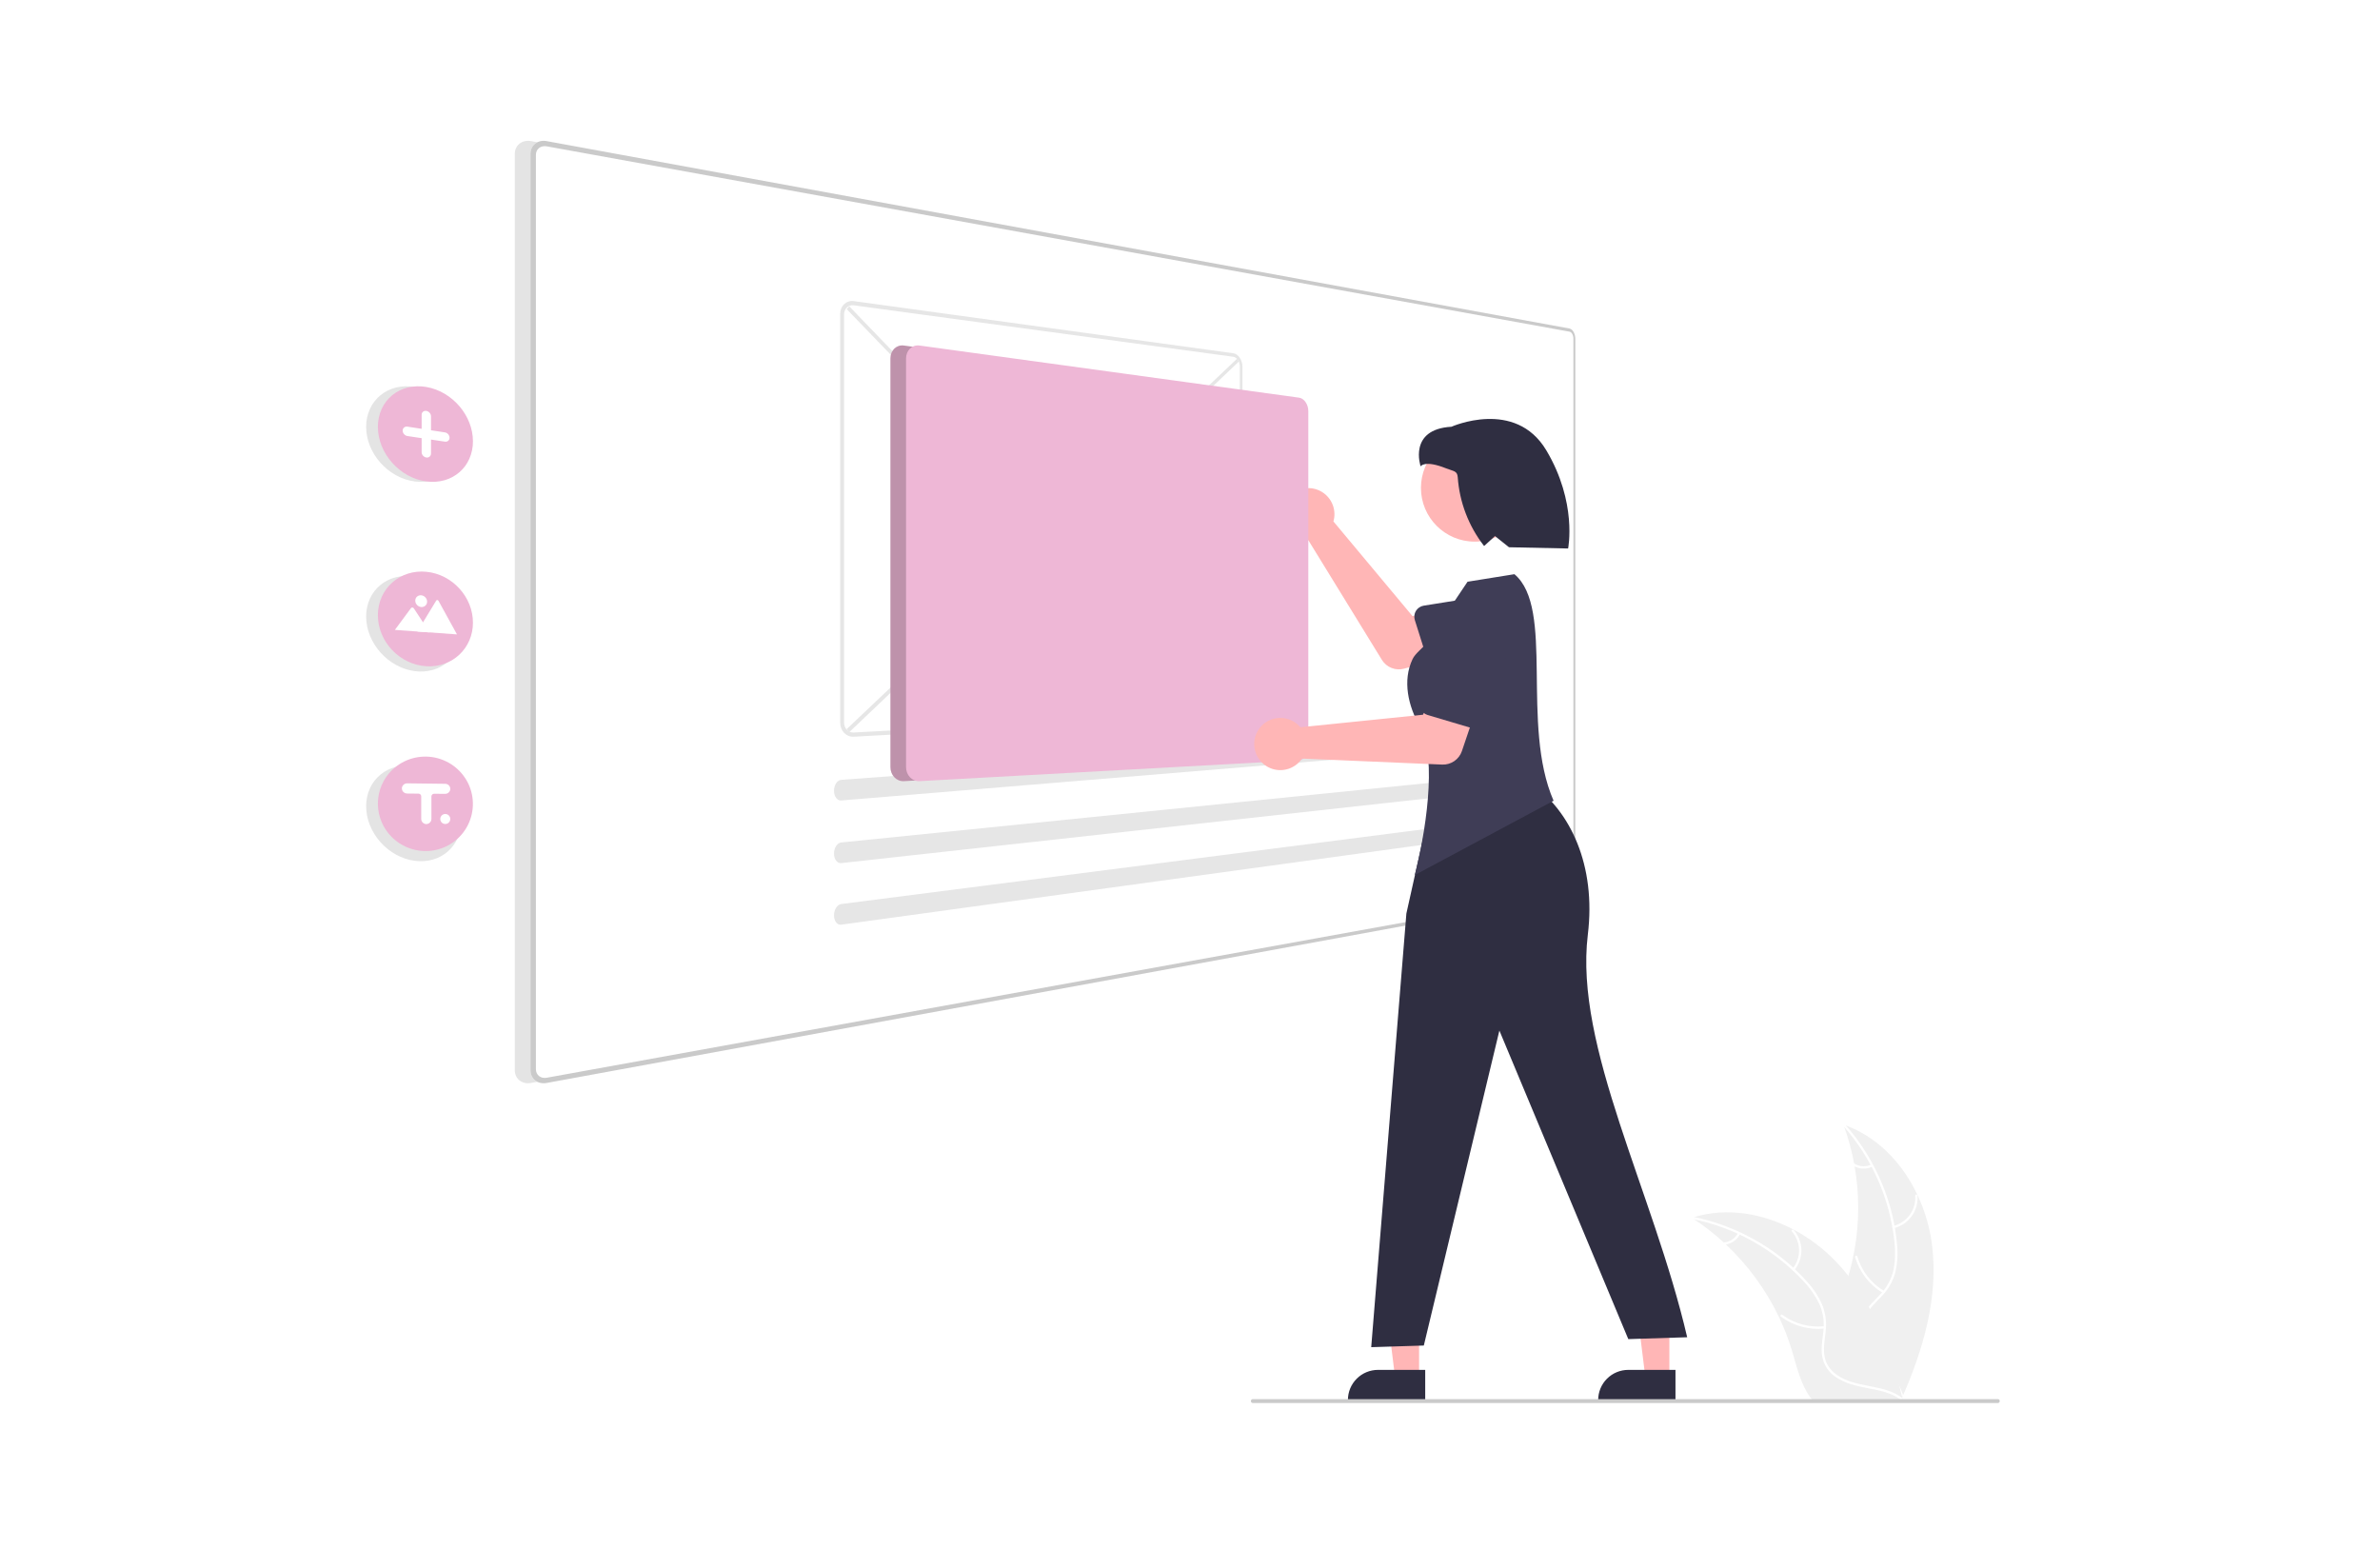 <svg width="169" height="110" viewBox="0 0 169 110" fill="none" xmlns="http://www.w3.org/2000/svg">
<rect width="169" height="110" fill="white"/>
<g clip-path="url(#clip0_1096_1587)">
<path d="M137.193 88.416C136.733 84.712 134.437 81.062 130.904 79.856C132.297 83.669 132.297 87.852 130.903 91.664C130.361 93.132 129.604 94.709 130.115 96.189C130.432 97.11 131.209 97.814 132.078 98.255C132.947 98.695 133.911 98.905 134.863 99.111L135.051 99.266C136.562 95.853 137.654 92.12 137.193 88.416Z" fill="#F0F0F0"/>
<path d="M130.87 79.926C132.927 82.231 134.206 85.126 134.525 88.199C134.605 88.859 134.581 89.528 134.453 90.181C134.307 90.813 133.995 91.394 133.55 91.865C133.143 92.312 132.674 92.722 132.383 93.261C132.238 93.538 132.154 93.844 132.135 94.156C132.116 94.469 132.164 94.782 132.275 95.075C132.532 95.813 133.038 96.414 133.554 96.984C134.127 97.618 134.732 98.267 134.976 99.107C135.005 99.209 135.162 99.157 135.132 99.055C134.708 97.594 133.29 96.764 132.614 95.448C132.298 94.834 132.165 94.121 132.461 93.472C132.72 92.906 133.202 92.482 133.618 92.033C134.06 91.58 134.384 91.026 134.563 90.419C134.724 89.775 134.774 89.108 134.711 88.447C134.593 86.957 134.241 85.495 133.669 84.114C133.025 82.534 132.115 81.076 130.979 79.803C130.909 79.724 130.8 79.848 130.87 79.926Z" fill="white"/>
<path d="M134.48 87.204C134.988 87.08 135.436 86.78 135.743 86.357C136.051 85.934 136.198 85.415 136.158 84.894C136.15 84.788 135.986 84.796 135.994 84.902C136.032 85.387 135.895 85.871 135.608 86.264C135.32 86.658 134.902 86.936 134.428 87.048C134.325 87.072 134.377 87.228 134.48 87.204Z" fill="white"/>
<path d="M133.785 91.665C132.867 91.117 132.189 90.243 131.887 89.217C131.857 89.116 131.7 89.167 131.73 89.269C132.047 90.336 132.754 91.244 133.711 91.812C133.802 91.866 133.875 91.719 133.785 91.665Z" fill="white"/>
<path d="M132.872 82.689C132.685 82.778 132.48 82.819 132.273 82.809C132.067 82.798 131.866 82.737 131.689 82.629C131.599 82.574 131.525 82.721 131.615 82.776C131.811 82.894 132.033 82.962 132.261 82.974C132.489 82.986 132.717 82.942 132.924 82.846C132.944 82.838 132.961 82.823 132.97 82.804C132.98 82.785 132.982 82.763 132.976 82.742C132.969 82.721 132.954 82.704 132.935 82.694C132.915 82.684 132.893 82.683 132.872 82.689Z" fill="white"/>
<path d="M120.137 86.472C120.192 86.508 120.248 86.544 120.303 86.582C121.047 87.071 121.75 87.62 122.405 88.223C122.457 88.269 122.508 88.316 122.558 88.363C124.121 89.833 125.397 91.58 126.322 93.516C126.69 94.286 126.998 95.084 127.244 95.901C127.584 97.03 127.863 98.281 128.537 99.204C128.606 99.301 128.681 99.394 128.762 99.482H134.847C134.861 99.475 134.875 99.469 134.889 99.462L135.132 99.474C135.122 99.43 135.111 99.386 135.101 99.343C135.096 99.318 135.089 99.293 135.083 99.268C135.079 99.251 135.075 99.235 135.072 99.219C135.071 99.214 135.07 99.208 135.068 99.204C135.065 99.189 135.061 99.175 135.058 99.161C134.997 98.913 134.934 98.664 134.87 98.415C134.87 98.414 134.87 98.414 134.868 98.413C134.37 96.52 133.709 94.653 132.786 92.945C132.758 92.894 132.73 92.841 132.699 92.79C132.279 92.022 131.797 91.29 131.257 90.601C130.96 90.225 130.645 89.864 130.311 89.52C129.449 88.632 128.452 87.885 127.357 87.306C125.174 86.154 122.647 85.713 120.314 86.416C120.255 86.434 120.196 86.453 120.137 86.472Z" fill="#F0F0F0"/>
<path d="M120.15 86.549C123.181 87.15 125.945 88.692 128.049 90.954C128.511 91.433 128.894 91.982 129.185 92.58C129.449 93.172 129.551 93.824 129.478 94.468C129.422 95.07 129.295 95.68 129.387 96.285C129.438 96.594 129.555 96.888 129.728 97.149C129.901 97.41 130.128 97.632 130.393 97.799C131.042 98.233 131.809 98.408 132.564 98.553C133.403 98.714 134.277 98.868 134.977 99.391C135.062 99.455 135.155 99.32 135.071 99.256C133.853 98.345 132.22 98.536 130.888 97.892C130.266 97.592 129.731 97.103 129.577 96.407C129.442 95.799 129.572 95.17 129.634 94.561C129.714 93.933 129.64 93.296 129.417 92.704C129.157 92.093 128.796 91.53 128.347 91.04C127.356 89.921 126.195 88.965 124.906 88.207C123.441 87.334 121.837 86.717 120.163 86.385C120.06 86.364 120.048 86.528 120.15 86.549Z" fill="white"/>
<path d="M127.414 90.187C127.746 89.782 127.923 89.273 127.914 88.75C127.904 88.227 127.709 87.724 127.364 87.332C127.293 87.253 127.167 87.358 127.237 87.437C127.56 87.802 127.741 88.271 127.749 88.758C127.757 89.245 127.59 89.719 127.279 90.093C127.212 90.175 127.347 90.268 127.414 90.187Z" fill="white"/>
<path d="M129.546 94.167C128.483 94.282 127.416 93.992 126.557 93.355C126.472 93.292 126.378 93.427 126.463 93.49C127.358 94.152 128.47 94.451 129.576 94.329C129.681 94.317 129.651 94.155 129.546 94.167Z" fill="white"/>
<path d="M123.413 87.55C123.317 87.733 123.177 87.89 123.006 88.006C122.835 88.122 122.638 88.193 122.432 88.214C122.326 88.225 122.357 88.386 122.461 88.376C122.688 88.352 122.906 88.273 123.096 88.145C123.285 88.017 123.44 87.845 123.548 87.644C123.56 87.625 123.564 87.603 123.56 87.582C123.556 87.561 123.545 87.542 123.527 87.529C123.509 87.517 123.487 87.512 123.466 87.516C123.444 87.52 123.425 87.532 123.413 87.55Z" fill="white"/>
<path d="M110.337 23.326L37.709 10.02C37.561 9.992 37.409 9.993 37.262 10.025C37.129 10.055 37.003 10.113 36.895 10.197C36.789 10.279 36.705 10.385 36.647 10.506C36.586 10.636 36.554 10.779 36.556 10.924V75.99C36.554 76.134 36.585 76.277 36.647 76.408C36.704 76.529 36.789 76.635 36.895 76.717C37.003 76.801 37.128 76.859 37.261 76.889C37.408 76.921 37.56 76.923 37.708 76.894L110.337 63.588C110.397 63.575 110.453 63.547 110.498 63.506C110.552 63.458 110.596 63.402 110.63 63.339C110.669 63.267 110.699 63.191 110.718 63.112C110.74 63.026 110.751 62.937 110.751 62.848V24.068C110.751 23.979 110.74 23.89 110.719 23.804C110.699 23.724 110.669 23.648 110.63 23.576C110.596 23.514 110.552 23.457 110.499 23.41C110.453 23.369 110.397 23.34 110.337 23.328L110.337 23.326Z" fill="#E4E4E4"/>
<path d="M111.448 23.326L38.82 10.02C38.673 9.992 38.52 9.993 38.373 10.025C38.24 10.055 38.115 10.113 38.007 10.197C37.901 10.279 37.816 10.385 37.758 10.506C37.697 10.636 37.666 10.779 37.667 10.924V75.99C37.666 76.134 37.697 76.277 37.758 76.408C37.816 76.529 37.9 76.635 38.006 76.717C38.114 76.801 38.239 76.859 38.373 76.889C38.52 76.921 38.672 76.923 38.82 76.894L111.448 63.588C111.509 63.575 111.564 63.547 111.61 63.506C111.663 63.458 111.707 63.402 111.741 63.339C111.781 63.267 111.81 63.191 111.83 63.112C111.851 63.026 111.862 62.937 111.862 62.848V24.068C111.862 23.979 111.851 23.89 111.83 23.804C111.81 23.724 111.781 23.648 111.741 23.576C111.708 23.514 111.663 23.457 111.61 23.41C111.564 23.369 111.509 23.34 111.448 23.328L111.448 23.326Z" fill="white"/>
<path d="M111.448 23.326L38.82 10.02C38.673 9.992 38.52 9.993 38.373 10.025C38.24 10.055 38.115 10.113 38.007 10.197C37.901 10.279 37.816 10.385 37.758 10.506C37.697 10.636 37.666 10.779 37.667 10.924V75.99C37.666 76.134 37.697 76.277 37.758 76.408C37.816 76.529 37.9 76.635 38.006 76.717C38.114 76.801 38.239 76.859 38.373 76.889C38.52 76.921 38.672 76.923 38.82 76.894L111.448 63.588C111.509 63.575 111.564 63.547 111.61 63.506C111.663 63.458 111.707 63.402 111.741 63.339C111.781 63.267 111.81 63.191 111.83 63.112C111.851 63.026 111.862 62.937 111.862 62.848V24.068C111.862 23.979 111.851 23.89 111.83 23.804C111.81 23.724 111.781 23.648 111.741 23.576C111.708 23.514 111.663 23.457 111.61 23.41C111.564 23.369 111.509 23.34 111.448 23.328L111.448 23.326ZM111.725 62.871C111.725 62.931 111.717 62.99 111.703 63.048C111.69 63.101 111.67 63.152 111.644 63.2C111.621 63.242 111.592 63.279 111.556 63.311C111.526 63.338 111.489 63.357 111.449 63.365L38.821 76.524C38.723 76.543 38.621 76.541 38.523 76.52C38.434 76.5 38.351 76.461 38.279 76.406C38.209 76.35 38.153 76.28 38.114 76.199C38.074 76.113 38.053 76.018 38.054 75.922V10.993C38.053 10.897 38.074 10.802 38.114 10.715C38.152 10.634 38.209 10.564 38.279 10.509C38.351 10.453 38.434 10.414 38.523 10.394C38.621 10.372 38.722 10.371 38.821 10.39L111.449 23.549C111.489 23.557 111.526 23.576 111.556 23.603C111.592 23.635 111.621 23.673 111.644 23.714C111.67 23.762 111.69 23.813 111.703 23.866C111.718 23.924 111.725 23.983 111.725 24.043V62.871L111.725 62.871Z" fill="#CACACA"/>
<path d="M26 30.308C25.997 29.865 26.09 29.425 26.275 29.022C26.448 28.649 26.703 28.32 27.021 28.06C27.341 27.8 27.715 27.615 28.116 27.517C28.55 27.412 29 27.399 29.439 27.477C29.9 27.557 30.341 27.721 30.743 27.961C31.139 28.197 31.494 28.496 31.793 28.847C32.09 29.194 32.327 29.587 32.494 30.011C32.661 30.431 32.748 30.88 32.75 31.332C32.753 31.76 32.666 32.184 32.494 32.576C32.333 32.941 32.094 33.265 31.793 33.527C31.488 33.79 31.13 33.984 30.743 34.095C30.319 34.215 29.875 34.245 29.439 34.184C28.975 34.12 28.526 33.97 28.117 33.742C27.705 33.513 27.335 33.217 27.022 32.866C26.708 32.516 26.455 32.114 26.276 31.678C26.096 31.244 26.003 30.779 26 30.308Z" fill="#E4E4E4"/>
<path d="M26 43.777C25.997 43.333 26.09 42.894 26.275 42.49C26.448 42.117 26.703 41.789 27.021 41.529C27.341 41.269 27.715 41.083 28.116 40.986C28.55 40.881 29 40.867 29.439 40.946C29.9 41.026 30.341 41.19 30.743 41.429C31.139 41.665 31.494 41.965 31.793 42.316C32.09 42.662 32.327 43.056 32.494 43.479C32.661 43.9 32.748 44.348 32.75 44.801C32.753 45.229 32.666 45.653 32.494 46.045C32.333 46.409 32.094 46.734 31.793 46.996C31.488 47.259 31.13 47.453 30.743 47.564C30.319 47.683 29.875 47.714 29.439 47.652C28.975 47.588 28.526 47.438 28.117 47.21C27.705 46.982 27.335 46.686 27.022 46.335C26.708 45.984 26.455 45.583 26.276 45.147C26.096 44.713 26.003 44.248 26 43.777Z" fill="#E4E4E4"/>
<path d="M26 57.245C25.997 56.801 26.09 56.362 26.275 55.958C26.448 55.585 26.703 55.257 27.021 54.997C27.341 54.737 27.715 54.551 28.116 54.453C28.55 54.349 29 54.335 29.439 54.413C29.9 54.494 30.341 54.658 30.743 54.897C31.139 55.133 31.494 55.433 31.793 55.784C32.09 56.13 32.327 56.523 32.494 56.947C32.661 57.368 32.748 57.816 32.75 58.269C32.753 58.697 32.666 59.121 32.494 59.513C32.333 59.877 32.094 60.202 31.793 60.463C31.488 60.727 31.13 60.921 30.743 61.032C30.319 61.151 29.875 61.181 29.439 61.12C28.975 61.056 28.526 60.906 28.117 60.678C27.705 60.45 27.335 60.154 27.022 59.803C26.708 59.452 26.455 59.05 26.276 58.615C26.096 58.181 26.003 57.715 26 57.245Z" fill="#E4E4E4"/>
<path d="M26.833 30.308C26.83 29.865 26.924 29.425 27.108 29.022C27.281 28.649 27.536 28.32 27.854 28.06C28.174 27.8 28.548 27.615 28.949 27.517C29.383 27.412 29.833 27.399 30.272 27.477C30.733 27.557 31.174 27.721 31.576 27.961C31.972 28.197 32.327 28.496 32.626 28.847C32.923 29.194 33.16 29.587 33.327 30.011C33.494 30.431 33.581 30.88 33.583 31.332C33.586 31.76 33.499 32.184 33.327 32.576C33.166 32.941 32.927 33.265 32.626 33.527C32.322 33.79 31.963 33.984 31.576 34.095C31.152 34.215 30.708 34.245 30.272 34.184C29.808 34.12 29.359 33.97 28.95 33.742C28.538 33.513 28.168 33.217 27.855 32.866C27.541 32.516 27.288 32.114 27.109 31.678C26.929 31.244 26.836 30.779 26.833 30.308Z" fill="#EEB7D6"/>
<path d="M26.833 43.685C26.831 43.235 26.925 42.789 27.108 42.377C27.282 41.99 27.537 41.644 27.854 41.361C28.172 41.079 28.544 40.866 28.949 40.736C29.376 40.6 29.826 40.554 30.272 40.599C30.727 40.643 31.17 40.775 31.576 40.986C31.971 41.192 32.327 41.466 32.626 41.795C32.924 42.121 33.161 42.497 33.327 42.906C33.496 43.32 33.582 43.763 33.583 44.21C33.585 44.644 33.498 45.074 33.327 45.474C33.163 45.854 32.924 46.196 32.622 46.48C32.321 46.763 31.965 46.982 31.576 47.122C31.158 47.272 30.715 47.335 30.272 47.307C29.813 47.278 29.364 47.161 28.95 46.962C28.122 46.565 27.468 45.879 27.109 45.034C26.928 44.608 26.834 44.149 26.833 43.685Z" fill="#EEB7D6"/>
<path d="M26.833 57.062C26.832 56.613 26.923 56.17 27.098 55.757C27.273 55.345 27.531 54.972 27.854 54.662C28.252 54.282 28.736 54.003 29.265 53.852C29.794 53.7 30.352 53.68 30.891 53.792C31.43 53.905 31.933 54.147 32.357 54.497C32.782 54.847 33.114 55.296 33.327 55.804C33.535 56.309 33.617 56.858 33.564 57.402C33.512 57.947 33.327 58.47 33.025 58.926C32.724 59.382 32.316 59.757 31.835 60.019C31.356 60.281 30.819 60.422 30.272 60.428C29.603 60.438 28.945 60.25 28.383 59.887C27.82 59.525 27.377 59.004 27.109 58.39C26.927 57.971 26.833 57.519 26.833 57.062Z" fill="#EEB7D6"/>
<path d="M28.931 30.293L29.94 30.448V29.454C29.939 29.411 29.948 29.368 29.965 29.329C29.982 29.293 30.006 29.261 30.037 29.235C30.067 29.209 30.104 29.191 30.142 29.181C30.185 29.17 30.229 29.168 30.272 29.175C30.318 29.183 30.362 29.198 30.401 29.221C30.441 29.245 30.477 29.274 30.507 29.309C30.538 29.343 30.562 29.383 30.579 29.425C30.596 29.467 30.605 29.512 30.605 29.558V30.551L31.595 30.702C31.639 30.709 31.683 30.725 31.722 30.748C31.801 30.794 31.862 30.864 31.896 30.949C31.913 30.991 31.922 31.035 31.922 31.08C31.922 31.123 31.913 31.165 31.896 31.204C31.88 31.24 31.856 31.272 31.827 31.297C31.796 31.323 31.761 31.342 31.723 31.352C31.681 31.363 31.638 31.366 31.595 31.359L30.605 31.211V32.201C30.605 32.244 30.596 32.287 30.579 32.326C30.562 32.363 30.538 32.395 30.508 32.421C30.477 32.447 30.441 32.466 30.402 32.477C30.36 32.488 30.316 32.491 30.273 32.484C30.227 32.477 30.183 32.462 30.143 32.44C30.103 32.417 30.067 32.388 30.037 32.354C30.007 32.319 29.983 32.28 29.965 32.238C29.948 32.196 29.94 32.151 29.94 32.105V31.111L28.931 30.96C28.885 30.953 28.84 30.937 28.8 30.914C28.759 30.891 28.723 30.861 28.692 30.826C28.662 30.792 28.637 30.752 28.619 30.71C28.602 30.667 28.593 30.622 28.593 30.576C28.592 30.532 28.602 30.489 28.619 30.45C28.636 30.413 28.661 30.381 28.692 30.355C28.723 30.328 28.76 30.309 28.8 30.299C28.843 30.288 28.887 30.286 28.931 30.293Z" fill="white"/>
<path d="M29.639 44.841L32.439 45.044H32.449L31.136 42.66C31.128 42.645 31.116 42.632 31.102 42.623C31.095 42.618 31.087 42.614 31.079 42.611C31.072 42.608 31.063 42.607 31.055 42.606C31.047 42.605 31.038 42.605 31.03 42.607C31.023 42.608 31.015 42.611 31.008 42.614C30.994 42.621 30.982 42.632 30.974 42.646L30.081 44.115L30.038 44.185L29.639 44.841Z" fill="white"/>
<path d="M28.04 44.725L30.51 44.904L30.037 44.186L30.003 44.134L29.382 43.191C29.371 43.177 29.357 43.164 29.341 43.155C29.334 43.15 29.326 43.147 29.317 43.144C29.309 43.14 29.3 43.138 29.291 43.137C29.282 43.136 29.273 43.135 29.264 43.136C29.256 43.137 29.247 43.138 29.239 43.141C29.231 43.143 29.223 43.146 29.215 43.15C29.208 43.154 29.201 43.159 29.195 43.165L29.192 43.167L29.19 43.17L29.188 43.173L29.186 43.175L28.04 44.725Z" fill="white"/>
<path d="M29.908 42.267C29.965 42.272 30.021 42.288 30.072 42.314C30.122 42.339 30.167 42.373 30.205 42.415C30.243 42.456 30.273 42.503 30.295 42.554C30.316 42.607 30.328 42.663 30.328 42.719C30.328 42.774 30.317 42.828 30.295 42.878C30.274 42.926 30.243 42.968 30.205 43.003C30.166 43.038 30.121 43.065 30.072 43.081C30.019 43.099 29.964 43.106 29.908 43.101C29.851 43.096 29.796 43.08 29.745 43.054C29.695 43.029 29.649 42.995 29.611 42.954C29.573 42.913 29.542 42.865 29.52 42.814C29.499 42.761 29.487 42.705 29.487 42.648C29.487 42.593 29.498 42.539 29.52 42.489C29.541 42.441 29.572 42.398 29.611 42.364C29.65 42.329 29.695 42.302 29.745 42.286C29.797 42.269 29.853 42.262 29.908 42.267Z" fill="white"/>
<path d="M60.123 51.77L87.848 25.465L87.967 25.673L60.296 51.993L60.123 51.77Z" fill="#E6E6E6"/>
<path d="M60.128 21.955L60.302 21.747L87.965 50.464L87.845 50.662L60.128 21.955Z" fill="#E6E6E6"/>
<path d="M87.568 25.082L60.618 21.379C60.494 21.362 60.367 21.372 60.247 21.411C60.133 21.449 60.029 21.512 59.942 21.595C59.853 21.681 59.783 21.785 59.736 21.9C59.685 22.027 59.659 22.163 59.66 22.3V51.31C59.66 51.449 59.686 51.587 59.736 51.716C59.783 51.836 59.853 51.946 59.942 52.039C60.028 52.129 60.132 52.2 60.247 52.247C60.364 52.295 60.491 52.317 60.618 52.31L87.568 50.825C87.659 50.819 87.747 50.791 87.824 50.742C87.906 50.691 87.977 50.623 88.033 50.545C88.094 50.459 88.142 50.363 88.173 50.262C88.207 50.152 88.225 50.037 88.224 49.922V26.038C88.224 25.921 88.207 25.805 88.173 25.694C88.141 25.589 88.094 25.49 88.033 25.4C87.977 25.316 87.906 25.244 87.824 25.185C87.748 25.131 87.661 25.096 87.568 25.082ZM60.618 52.011C60.528 52.016 60.437 52.001 60.353 51.966C60.271 51.932 60.197 51.881 60.136 51.817C60.072 51.75 60.023 51.672 59.989 51.586C59.953 51.493 59.935 51.395 59.935 51.296V22.336C59.934 22.238 59.953 22.142 59.989 22.051C60.022 21.969 60.072 21.894 60.136 21.833C60.198 21.773 60.272 21.728 60.353 21.701C60.439 21.674 60.529 21.666 60.618 21.678L87.568 25.331C87.634 25.34 87.697 25.366 87.751 25.404C87.81 25.446 87.86 25.498 87.9 25.557C87.944 25.622 87.978 25.693 88.001 25.767C88.025 25.847 88.038 25.93 88.038 26.013V49.932C88.038 50.014 88.025 50.096 88.001 50.175C87.978 50.247 87.945 50.316 87.9 50.377C87.86 50.433 87.81 50.481 87.751 50.518C87.696 50.553 87.633 50.573 87.568 50.577L60.618 52.011Z" fill="#E6E6E6"/>
<path d="M59.724 55.373C59.652 55.381 59.584 55.407 59.526 55.45C59.462 55.497 59.407 55.556 59.365 55.623C59.317 55.699 59.281 55.781 59.258 55.868C59.232 55.962 59.22 56.059 59.221 56.157C59.221 56.25 59.235 56.343 59.262 56.433C59.286 56.511 59.323 56.585 59.371 56.652C59.413 56.711 59.467 56.759 59.53 56.794C59.589 56.827 59.657 56.842 59.724 56.838L106.905 52.931C106.942 52.928 106.978 52.912 107.004 52.885C107.039 52.852 107.067 52.813 107.086 52.77C107.111 52.717 107.13 52.661 107.142 52.604C107.156 52.537 107.163 52.469 107.164 52.401C107.164 52.334 107.158 52.267 107.145 52.201C107.134 52.145 107.117 52.09 107.092 52.038C107.073 51.997 107.046 51.96 107.012 51.93C106.985 51.906 106.95 51.893 106.913 51.894H106.905L59.724 55.373Z" fill="#E6E6E6"/>
<path d="M59.724 59.82C59.652 59.83 59.584 59.859 59.526 59.903C59.462 59.951 59.407 60.011 59.365 60.08C59.317 60.157 59.281 60.24 59.258 60.327C59.232 60.422 59.22 60.52 59.221 60.618C59.221 60.711 59.235 60.804 59.262 60.893C59.286 60.971 59.322 61.044 59.371 61.109C59.413 61.166 59.467 61.214 59.53 61.247C59.59 61.278 59.657 61.291 59.724 61.285L106.905 56.08C106.943 56.076 106.978 56.059 107.004 56.032C107.039 55.998 107.067 55.959 107.086 55.915C107.112 55.861 107.13 55.804 107.142 55.746C107.156 55.679 107.163 55.611 107.164 55.543C107.164 55.475 107.158 55.408 107.145 55.343C107.135 55.287 107.117 55.233 107.092 55.182C107.073 55.141 107.046 55.105 107.012 55.076C106.984 55.053 106.949 55.04 106.913 55.042H106.904L59.724 59.82Z" fill="#E6E6E6"/>
<path d="M59.724 64.192C59.652 64.204 59.583 64.235 59.526 64.28C59.462 64.331 59.407 64.392 59.365 64.462C59.317 64.54 59.281 64.624 59.258 64.712C59.232 64.807 59.22 64.905 59.221 65.004C59.221 65.097 59.235 65.189 59.262 65.277C59.286 65.354 59.322 65.427 59.371 65.491C59.413 65.547 59.467 65.593 59.53 65.624C59.59 65.654 59.657 65.665 59.724 65.657L106.905 59.176C106.943 59.17 106.978 59.152 107.004 59.124C107.039 59.09 107.066 59.049 107.086 59.005C107.111 58.95 107.13 58.893 107.142 58.835C107.156 58.768 107.163 58.699 107.164 58.631C107.164 58.564 107.158 58.497 107.145 58.431C107.135 58.376 107.117 58.322 107.092 58.272C107.073 58.232 107.046 58.197 107.012 58.169C106.984 58.146 106.949 58.134 106.913 58.137H106.904L59.724 64.192Z" fill="#E6E6E6"/>
<path d="M31.618 55.653L28.925 55.62C28.88 55.619 28.835 55.625 28.792 55.639C28.751 55.653 28.712 55.673 28.678 55.7C28.644 55.726 28.615 55.759 28.591 55.795C28.568 55.833 28.551 55.874 28.542 55.918C28.533 55.97 28.536 56.023 28.55 56.074C28.557 56.099 28.567 56.124 28.579 56.147C28.605 56.194 28.64 56.236 28.683 56.268C28.747 56.317 28.825 56.343 28.905 56.344L29.715 56.352C29.753 56.352 29.791 56.363 29.823 56.384C29.855 56.405 29.879 56.435 29.895 56.471C29.905 56.494 29.91 56.52 29.91 56.546V58.135C29.908 58.222 29.937 58.308 29.992 58.376C30.047 58.444 30.125 58.491 30.211 58.508C30.29 58.521 30.37 58.508 30.44 58.471C30.511 58.434 30.567 58.375 30.6 58.303C30.622 58.256 30.634 58.205 30.634 58.152V56.55C30.634 56.525 30.639 56.5 30.648 56.477C30.658 56.454 30.672 56.433 30.69 56.416C30.707 56.398 30.728 56.384 30.751 56.374C30.774 56.365 30.799 56.36 30.824 56.36L30.826 56.36L31.6 56.366C31.686 56.369 31.771 56.341 31.839 56.287C31.906 56.233 31.953 56.157 31.97 56.073C31.978 56.021 31.975 55.969 31.962 55.919C31.948 55.868 31.924 55.822 31.89 55.782C31.857 55.742 31.815 55.71 31.768 55.688C31.721 55.665 31.67 55.653 31.618 55.653Z" fill="white"/>
<path d="M31.618 57.794C31.695 57.794 31.77 57.819 31.831 57.864C31.893 57.91 31.938 57.975 31.96 58.048C31.983 58.122 31.98 58.2 31.954 58.273C31.928 58.345 31.88 58.407 31.816 58.449C31.752 58.492 31.676 58.513 31.599 58.508C31.523 58.504 31.449 58.476 31.39 58.427C31.331 58.378 31.289 58.311 31.271 58.236C31.253 58.162 31.259 58.083 31.289 58.012C31.316 57.947 31.362 57.892 31.421 57.853C31.479 57.815 31.548 57.794 31.618 57.794Z" fill="white"/>
<path d="M94.744 36.736C94.731 36.833 94.711 36.929 94.684 37.023L100.298 43.745L102.395 43.384L103.354 46.477L99.704 47.478C99.409 47.558 99.096 47.541 98.812 47.429C98.527 47.317 98.287 47.115 98.127 46.855L92.909 38.366C92.532 38.367 92.165 38.253 91.854 38.04C91.544 37.827 91.306 37.525 91.172 37.173C91.037 36.821 91.013 36.437 91.103 36.071C91.192 35.706 91.391 35.376 91.673 35.126C91.954 34.876 92.305 34.718 92.679 34.672C93.052 34.626 93.431 34.695 93.765 34.87C94.098 35.045 94.37 35.317 94.545 35.651C94.72 35.984 94.789 36.363 94.744 36.736Z" fill="#FFB6B6"/>
<path d="M100.546 43.371C100.606 43.274 100.687 43.191 100.782 43.127C100.877 43.064 100.984 43.022 101.097 43.004L105.036 42.376C105.593 42.2 106.198 42.252 106.716 42.521C107.235 42.79 107.626 43.254 107.803 43.811C107.981 44.367 107.93 44.972 107.662 45.491C107.395 46.011 106.932 46.403 106.376 46.582L102.777 48.331C102.674 48.381 102.562 48.408 102.448 48.411C102.334 48.414 102.22 48.392 102.115 48.347C102.011 48.301 101.917 48.234 101.84 48.15C101.763 48.065 101.706 47.965 101.672 47.856L100.465 44.028C100.43 43.919 100.42 43.804 100.434 43.69C100.448 43.577 100.486 43.468 100.546 43.371Z" fill="#3F3D56"/>
<path d="M100.767 97.823H99.065L98.255 91.257L100.767 91.257L100.767 97.823Z" fill="#FFB6B6"/>
<path d="M101.202 99.472L95.713 99.472V99.403C95.713 98.836 95.938 98.293 96.339 97.892C96.739 97.492 97.283 97.267 97.849 97.267L101.202 97.267L101.202 99.472Z" fill="#2F2E41"/>
<path d="M118.539 97.823H116.837L116.027 91.257L118.54 91.257L118.539 97.823Z" fill="#FFB6B6"/>
<path d="M118.973 99.472L113.484 99.472V99.403C113.484 98.836 113.71 98.293 114.11 97.892C114.511 97.492 115.054 97.267 115.621 97.267L118.973 97.267L118.973 99.472Z" fill="#2F2E41"/>
<path d="M101.431 57.829L108.807 55.697C111.494 57.603 113.35 61.423 112.749 66.366C111.781 74.331 117.386 84.573 119.804 94.95L115.623 95.082L106.469 73.174L101.103 95.538L97.368 95.655L99.865 64.863L101.431 57.829Z" fill="#2F2E41"/>
<path d="M104.715 38.458C106.823 38.458 108.531 36.749 108.531 34.642C108.531 32.535 106.823 30.826 104.715 30.826C102.608 30.826 100.899 32.535 100.899 34.642C100.899 36.749 102.608 38.458 104.715 38.458Z" fill="#FFB6B6"/>
<path d="M100.833 51.608C99.99 50.128 99.573 48.33 100.307 46.792C100.492 46.405 100.996 46.039 101.26 45.701L104.208 41.305L107.537 40.77C110.418 43.186 107.957 51.441 110.317 56.856L100.459 62.132C101.164 59.441 102.115 53.858 100.833 51.608Z" fill="#3F3D56"/>
<path d="M100.877 33.114C100.877 33.114 101.135 32.635 102.682 33.253C103.223 33.469 103.477 33.419 103.512 33.889C103.637 35.659 104.285 37.352 105.372 38.754L105.384 38.769L106.157 38.063L107.151 38.857L111.349 38.945C111.349 38.945 112.012 35.682 109.802 31.977C107.593 28.273 103.064 30.301 103.064 30.301C99.971 30.478 100.877 33.114 100.877 33.114Z" fill="#2F2E41"/>
<path d="M91.135 28.236L64.185 24.534C64.06 24.516 63.933 24.527 63.813 24.565C63.699 24.603 63.595 24.666 63.509 24.749C63.419 24.835 63.349 24.939 63.303 25.055C63.252 25.182 63.226 25.317 63.227 25.454V54.465C63.226 54.603 63.252 54.741 63.303 54.87C63.35 54.99 63.419 55.1 63.509 55.193C63.594 55.283 63.698 55.354 63.813 55.402C63.931 55.45 64.058 55.471 64.184 55.464L91.135 53.98C91.226 53.974 91.314 53.945 91.391 53.896C91.472 53.845 91.543 53.778 91.599 53.699C91.661 53.613 91.708 53.517 91.739 53.416C91.773 53.306 91.791 53.192 91.791 53.077V29.192C91.791 29.076 91.773 28.96 91.739 28.848C91.708 28.744 91.66 28.645 91.599 28.554C91.543 28.471 91.472 28.398 91.391 28.34C91.315 28.285 91.227 28.25 91.135 28.236Z" fill="#EEB7D6"/>
<path opacity="0.2" d="M91.135 28.236L64.185 24.534C64.06 24.516 63.933 24.527 63.813 24.565C63.699 24.603 63.595 24.666 63.509 24.749C63.419 24.835 63.349 24.939 63.303 25.055C63.252 25.182 63.226 25.317 63.227 25.454V54.465C63.226 54.603 63.252 54.741 63.303 54.87C63.35 54.99 63.419 55.1 63.509 55.193C63.594 55.283 63.698 55.354 63.813 55.402C63.931 55.45 64.058 55.471 64.184 55.464L91.135 53.98C91.226 53.974 91.314 53.945 91.391 53.896C91.472 53.845 91.543 53.778 91.599 53.699C91.661 53.613 91.708 53.517 91.739 53.416C91.773 53.306 91.791 53.192 91.791 53.077V29.192C91.791 29.076 91.773 28.96 91.739 28.848C91.708 28.744 91.66 28.645 91.599 28.554C91.543 28.471 91.472 28.398 91.391 28.34C91.315 28.285 91.227 28.25 91.135 28.236Z" fill="black"/>
<path d="M92.245 28.236L65.295 24.534C65.17 24.516 65.043 24.527 64.924 24.565C64.809 24.603 64.706 24.666 64.619 24.749C64.53 24.835 64.46 24.939 64.413 25.055C64.362 25.182 64.336 25.317 64.337 25.454V54.465C64.337 54.603 64.362 54.741 64.413 54.87C64.46 54.99 64.53 55.1 64.619 55.193C64.705 55.283 64.808 55.354 64.923 55.402C65.041 55.45 65.168 55.471 65.295 55.464L92.245 53.98C92.336 53.974 92.424 53.945 92.501 53.896C92.583 53.845 92.653 53.778 92.709 53.699C92.771 53.613 92.818 53.517 92.85 53.416C92.884 53.306 92.901 53.192 92.901 53.077V29.192C92.901 29.076 92.884 28.96 92.85 28.848C92.818 28.744 92.771 28.645 92.709 28.554C92.653 28.471 92.583 28.398 92.501 28.34C92.425 28.285 92.337 28.25 92.245 28.236Z" fill="#EEB7D6"/>
<path d="M92.129 51.429C92.203 51.494 92.271 51.564 92.333 51.639L101.046 50.748L101.92 48.809L105.02 49.745L103.807 53.33C103.709 53.619 103.519 53.869 103.267 54.042C103.015 54.215 102.713 54.301 102.408 54.288L92.453 53.862C92.243 54.174 91.943 54.416 91.593 54.553C91.242 54.691 90.858 54.719 90.492 54.634C90.125 54.548 89.793 54.353 89.54 54.074C89.287 53.795 89.125 53.446 89.076 53.073C89.026 52.7 89.091 52.32 89.263 51.985C89.434 51.65 89.703 51.375 90.035 51.196C90.366 51.018 90.744 50.944 91.118 50.986C91.492 51.028 91.845 51.182 92.129 51.429Z" fill="#FFB6B6"/>
<path d="M100.875 50.333C100.828 50.229 100.804 50.116 100.805 50.002C100.805 49.887 100.831 49.775 100.879 49.671L102.563 46.055C102.729 45.495 103.11 45.024 103.624 44.744C104.137 44.465 104.74 44.4 105.301 44.565C105.861 44.73 106.334 45.11 106.615 45.622C106.895 46.135 106.961 46.738 106.798 47.299L106.234 51.261C106.218 51.374 106.178 51.482 106.116 51.578C106.054 51.674 105.973 51.756 105.877 51.817C105.78 51.879 105.672 51.919 105.559 51.935C105.446 51.951 105.331 51.943 105.221 51.91L101.373 50.768C101.264 50.736 101.163 50.68 101.077 50.605C100.991 50.53 100.922 50.437 100.875 50.333Z" fill="#3F3D56"/>
<path d="M141.861 99.621H88.961C88.924 99.621 88.889 99.606 88.863 99.58C88.837 99.554 88.822 99.518 88.822 99.482C88.822 99.445 88.837 99.409 88.863 99.383C88.889 99.357 88.924 99.343 88.961 99.343H141.861C141.898 99.343 141.934 99.357 141.96 99.383C141.986 99.409 142 99.445 142 99.482C142 99.518 141.986 99.554 141.96 99.58C141.934 99.606 141.898 99.621 141.861 99.621Z" fill="#CACACA"/>
</g>
<defs>
<clipPath id="clip0_1096_1587">
<rect width="116" height="89.621" fill="white" transform="translate(26 10)"/>
</clipPath>
</defs>
</svg>
